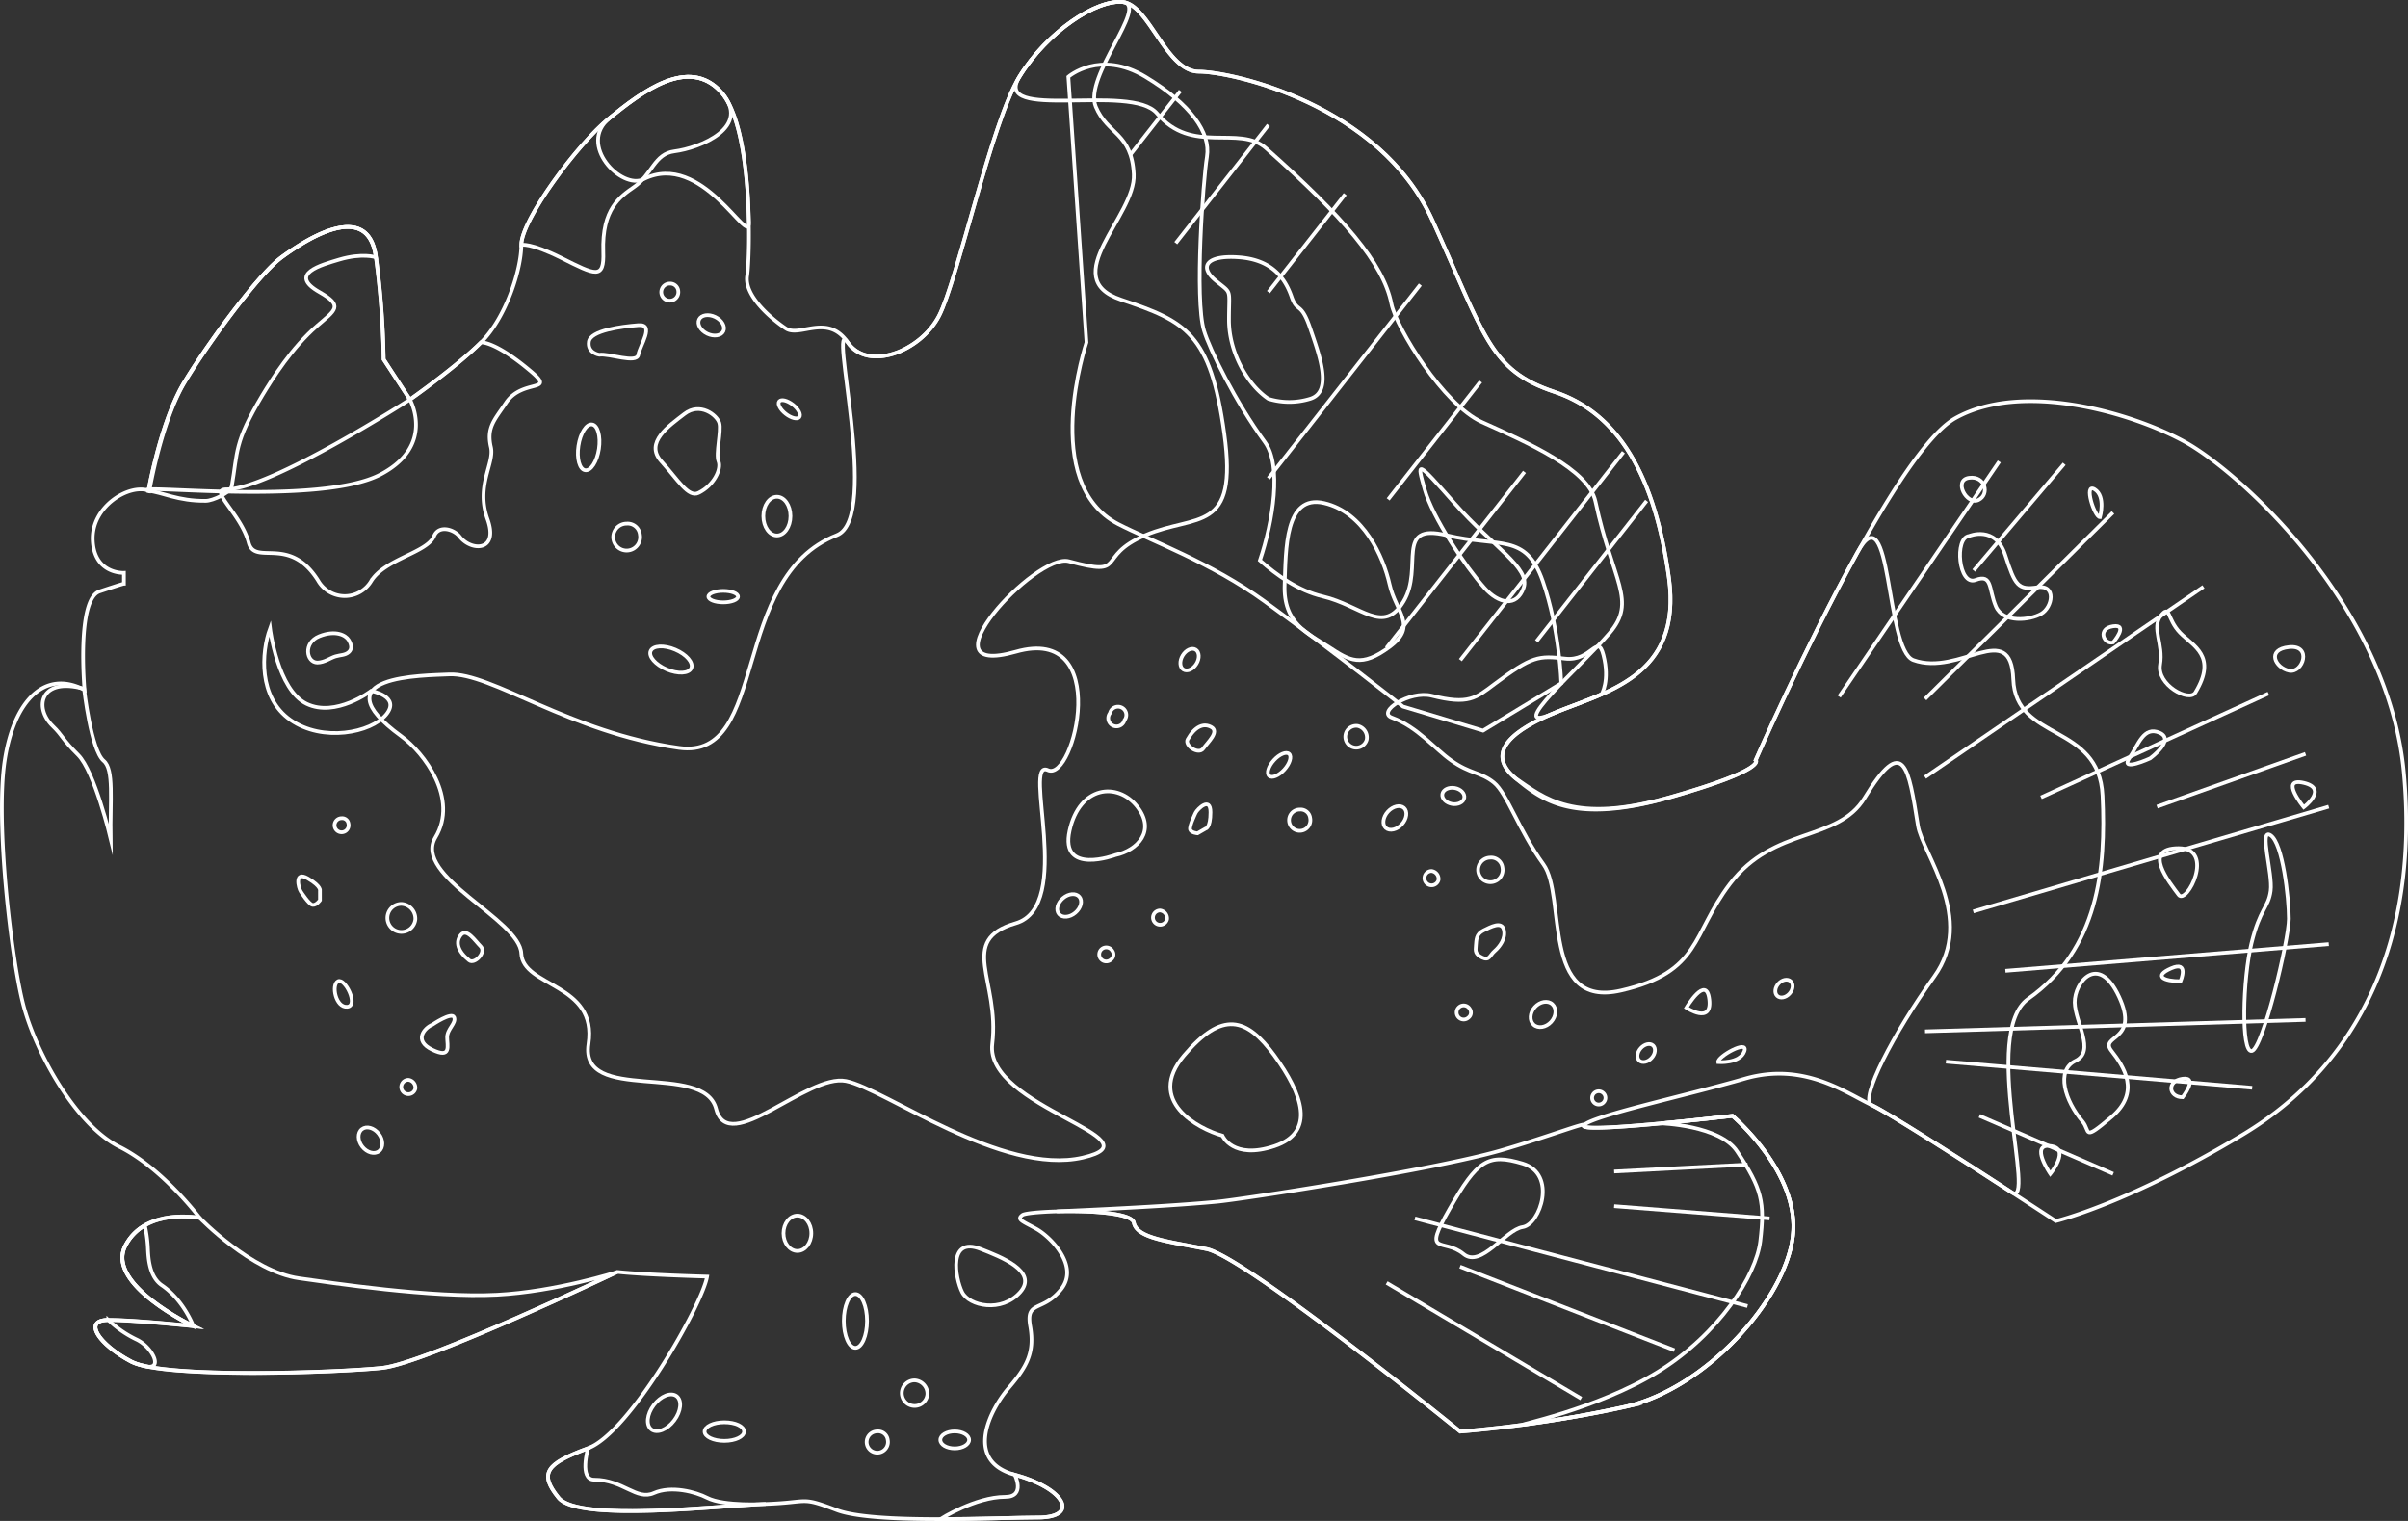 <svg xmlns="http://www.w3.org/2000/svg" viewBox="0 0 651 411.16"><rect x="0" y="0" width="651" height="411.16" fill="#333333" stroke="none"/><defs><style>.cls-1{fill:none;stroke:#fff;stroke-miterlimit:10;}</style></defs><title>frogfishes-line</title><g id="圖層_2" data-name="圖層 2"><g id="frogfishes-line"><path class="cls-1" d="M22.85,186.49s-2.2-24.52,4.07-26.61,6.58-2.09,6.58-2.09v-2.93s-8,.42-8.43-8.78S35,130.61,40.39,132.7c0,0,3.22-18.82,9.5-29.27s20-29.28,26.29-33.88,23.39-15.89,25.48,0a231.72,231.72,0,0,1,2.07,27.6l7.1,10.88s12.54-8.79,19.24-15.48,10.87-19.65,10.87-26.34S156,39,164.77,31.92s21.33-16.73,30.11-7.11,7.94,44.33,7.11,49.76,6.69,11.71,10.45,14.22,11.29-4.18,16.73,3.76,19.65,2.51,24.67-7.11S268.06,33,275.59,20.76s20.91-21,28-20.21,11.71,18.82,20.5,18.82S373,28.16,387.24,59.52s15.47,40.56,33,46.41,27.18,23,30.94,50.18-17.56,30.95-31.36,36.8-17.15,11.71-10,17.57,15.51,12.54,41.84,5,23-10,23-10,36-82.38,53.94-92.42,47.26-1.67,61.89,6.28,55.2,44.32,59.38,89.48-12.12,79-43.49,97.86-50.6,23.41-50.6,23.41-42.65-28-49.76-31.36S487.6,287,471.71,291.6s-41,10-43.49,12.55,40.15-2.51,40.15-2.51,18.39,15.47,16.31,32.62-23.42,41-45.17,46A339.18,339.18,0,0,1,394.77,387s-58.13-47.26-68.58-49.35-18.82-2.93-19.66-7.11-28.43-3.34-30.11-2.09,0,1.67,3.77,3.77,11.71,10,6.69,16.3-9.62,2.93-8.37,10-.83,10.87-5.85,16.73-12.13,19.65,1.67,23.41,17.57,11.58,6.28,11.58-44.33,1.81-54.37-2-7.11-2.09-19.23-1.67-50.6,5-56-1.67-3.34-9.2,7.95-13.38,30.94-38.9,32.2-46.42c0,0-16.31-.42-24.26-1.26,0,0-51.85,24.68-63.56,25.93s-59,2.93-67.75-1.67-13.38-11.29-6.27-11.29,23,1.67,23,1.67-23.83-11.29-18.4-21.75S54,329.24,54,329.24s-10-13.38-21.74-19.24S9.63,284.49,6.28,271.53s-7.52-49.52-5-65.95S12.24,180.91,22.85,186.49Z"/><path class="cls-1" d="M40.12,132.7s3.36-18.82,9.63-29.27S69.84,74.15,76.11,69.55s23.42-15.89,25.51,0a234.76,234.76,0,0,1,2.09,27.6L110.82,108s7,12.39-7.9,20.24C86.54,136.91,34.68,130.61,40.12,132.7Z"/><path class="cls-1" d="M417.09,157.1c-4.59-13.18-11.77-9-26-12.41s-6.12,8.66-11.61,17.86-11.44,1.15-21.86-1.31c-6.7-1.58-12.41-5.73-17-9.75,3.54-10.51,6-25.63,1.33-32C334,108.65,327,94.41,325.5,89.36c-2.57-8.47-.24-40.53.8-47S322,28.22,309.67,20.76s-20.84,0-20.84,0l4.9,71.79s-12.79,38.07,8.62,49.14c8.57,4.42,25.16,10.43,39.52,20.86C360.5,176.09,379.3,191,379.3,191l21.64,6.51,21.15-12.81S421.69,170.29,417.09,157.1Z"/><path class="cls-1" d="M80.85,345.56c8.38,1.18,36,5.37,53.5,4.45,16-.84,32.51-6.14,32.51-6.14S115,368.55,103.3,369.8s-59,2.93-67.75-1.67-13.38-11.29-6.27-11.29,23,1.67,23,1.67-23.83-11.29-18.4-21.75S54,329.24,54,329.24,68,343.76,80.85,345.56Z"/><path class="cls-1" d="M329.12,324.85c6.71-.65,58.19-8.53,76.52-13.82,12.34-3.57,23.59-7.89,22.58-6.88-2.51,2.51,40.15-2.51,40.15-2.51s18.39,15.47,16.31,32.62-23.42,41-45.17,46A339.18,339.18,0,0,1,394.77,387s-58.13-47.26-68.58-49.35-18.82-2.93-19.66-7.11c-.53-2.65-11.84-3.28-20.46-3.07C283.57,327.48,312.51,326.44,329.12,324.85Z"/><path class="cls-1" d="M174,48.43c-6,3-18-9.4-9.2-16.51s21.33-16.73,30.11-7.11c5.66,6.2,7.33,22.85,7.57,35.34C202.58,67,189.84,40.52,174,48.43Z"/><path class="cls-1" d="M22.73,186.22s1.87,16.59,5.3,19.45c2.82,2.35,1.72,10.5,1.88,21,0,0-4.35-18.19-8.78-22.58s-4.08-5.11-6.9-7.84C9.05,191.24,10.94,182.93,22.73,186.22Z"/><path class="cls-1" d="M73,169.91c-2.33,6.4-3.2,18.61,5.52,24.71s21.8,3.49,25.87-1.45-4.07-6.4-4.07-6.4-9.59,7.27-17.44,3.49S73,169.91,73,169.91Z"/><path class="cls-1" d="M40.12,132.7s3.36-18.82,9.63-29.27S69.84,74.15,76.11,69.55s23.42-15.89,25.51,0c0,0-3.65-1.25-9.93.63-4.78,1.44-14,3.85-5.33,8.78,6.59,3.76,4.33,4.81-.62,9.1-6.9,6-12,14.14-14.82,18.81-7.69,12.87-6.62,15.27-8.25,24.52-.33,1.86-5.23,4-7,4C48.1,135.5,43.72,133,40.12,132.7Z"/><path class="cls-1" d="M151.81,69.76c-8.47-4.23-10.88-3.55-10.88-3.55,0-6.69,15.06-27.18,23.84-34.29s21.33-16.73,30.11-7.11S189,40.07,182.33,40.91c-5.45.68-6,6.23-10.87,9.61-3.71,2.59-8.78,5.86-8.36,17.57C163.37,75.66,161,74.36,151.81,69.76Z"/><path class="cls-1" d="M67.23,146.71c-2.1-7.86-11-14.43-6-14.43,11.82,0,49.55-24.25,49.55-24.25s12.55-8.79,19.24-15.48c0,0,3.81-.42,13.7,8,6.58,5.65-2.54,1.77-6.93,8.35-3.05,4.58-5.33,6.64-4.07,12,1,4.41-4.16,10.38-.92,19.44,3.14,8.78-4.39,8.78-7.53,4.71-1.55-2-5.64-3.2-6.9-.15-1.88,4.54-13.17,6.11-17,12.13a8.3,8.3,0,0,1-14.36-.07C78.21,144.51,68.94,153.09,67.23,146.71Z"/><path class="cls-1" d="M435.12,171.17c7.53-8.78.87-13.8-3.79-35.6-1.85-8.68-18.16-15.84-30.71-21.48-10.31-4.64-23.16-25.43-24.46-32-2.17-10.94-13-23.46-33.87-42C335,33.58,322.21,42,312.8,30.66c-6.94-8.33-44.74,2.36-37.21-9.9s20.91-21,28-20.21,11.71,18.82,20.5,18.82S373,28.16,387.24,59.52s15.47,40.56,33,46.41,27.18,23,30.94,50.18-17.56,30.95-31.36,36.8S427.59,180,435.12,171.17Z"/><path class="cls-1" d="M568.42,215.08c-.94-19.76-23.5-14.57-24.13-31.42-.62-16.64-14.45-.68-27-5.21-7.66-2.77-5.75-46.15-15.15-29.11-14.36,26-27.5,56.12-27.5,56.12s3.35,2.51-23,10-34.2.12-41.84-5q-10.67-8.79,10-17.57c4-1.7,8.69-3.23,13.19-5.22,0,0,2.28-3.63.5-10.56-1.56-6.11-3.24,1.78-10.35.94s-8.92-.76-19.13,6.9c-5,3.76-7,5.64-16.93,3.13-6-1.5-15,4.4-10.77,5.92,7,2.56,11.46,8.36,16,11.56,5.21,3.71,8,3.1,11.57,6s6.7,12.86,13.4,22.11c6.25,8.64-.8,39.12,20.95,34.1s19-15.11,29.48-28.86c11.92-15.68,29.08-11.18,36.38-23.21,10.66-17.56,11.92-8.15,14.43,7.53,1.2,7.5,15.68,25.09,4.39,40.77-11,15.29-20.23,33.16-16.94,34.71,4.68,2.2,24.72,15.07,37.9,23.63,6.86,4.45-8.4-43.26,4.44-52.32C567.37,256.59,569.36,234.83,568.42,215.08Z"/><path class="cls-1" d="M140.93,257.73c-.41-9.2-29.48-20.91-23.2-31.36s-3-22.83-9.3-27.4c-22.69-16.51,6.27-16.32,12.95-16.66,11.35-.59,32.74,15.77,62.21,19.87,24.46,3.4,13.5-46.15,42.65-57.51,11.92-4.65-2.51-60.06,2.93-52.12s19.65,2.51,24.67-7.11S268.06,33,275.59,20.76s20.91-21,28-20.21-10.72,20.17-7.35,28.28c3.14,7.53,9.72,7.07,10.28,18.29s-21,28-3.45,33.88,24.15,9,27.92,36.22-7.53,21.59-21.33,27.45-4.39,11.44-20.7,7.05c-8.89-2.39-40.69,32-14.37,24.47s15.83,35.33,8.72,32,7.17,36.8-8.72,41.4-4.24,15.47-6.33,32.61,46.21,25.72,24.46,30.74-53.52-18.61-64-20.7-31.78,20.49-35.12,7.53-37-1.14-34.5-17.57S141.35,266.93,140.93,257.73Z"/><path class="cls-1" d="M449,303.68c9.8-.92,19.37-2,19.37-2s18.39,15.47,16.31,32.62-23.42,41-45.17,46C429.89,382.48,420,384,412,385.1c-3.22.42,19.7-4.07,36.21-14.25s26.58-26.07,27.68-35.34c1.25-10.49.47-14.08-6.27-24.26C464.92,304.15,449,303.68,449,303.68Z"/><path class="cls-1" d="M274.33,398.65c13.8,3.77,17.57,11.58,6.28,11.58-5.43,0-15.89.42-26.39.43,0,0,9.52-6,17.5-6C277.41,404.66,274.33,398.65,274.33,398.65Z"/><path class="cls-1" d="M160.59,400c7.89,0,11.46,5.72,16.18,3.62s11.37-.29,14.35,1.26c4.62,2.4,15.89,1.68,15.89,1.68-12.13.42-50.6,5-56-1.67s-3.34-9.2,7.95-13.38C158.92,391.55,156.56,400,160.59,400Z"/><path class="cls-1" d="M43.75,347.45c5.91,4,8.53,11.06,8.53,11.06s-23.83-11.29-18.4-21.75a13.38,13.38,0,0,1,5.28-5.5,37.36,37.36,0,0,1,.79,5.51C40.09,339,40,344.89,43.75,347.45Z"/><path class="cls-1" d="M36.81,362.06c4.35,1.95,7.79,8.68,2.14,7.2a18.13,18.13,0,0,1-3.4-1.13c-8.78-4.6-13.38-11.29-6.27-11.29A29.61,29.61,0,0,0,36.81,362.06Z"/><line class="cls-1" x1="412.14" y1="127.57" x2="374.83" y2="175.15"/><line class="cls-1" x1="319.11" y1="24.58" x2="305.61" y2="41.8"/><line class="cls-1" x1="342.92" y1="33.8" x2="317.87" y2="65.73"/><line class="cls-1" x1="363.67" y1="52.5" x2="342.92" y2="78.96"/><line class="cls-1" x1="383.98" y1="76.94" x2="342.92" y2="129.3"/><line class="cls-1" x1="400.28" y1="103.12" x2="375.29" y2="134.99"/><line class="cls-1" x1="438.89" y1="122.24" x2="394.81" y2="178.45"/><line class="cls-1" x1="445.16" y1="135.41" x2="415.4" y2="173.36"/><line class="cls-1" x1="558.06" y1="125.38" x2="533.6" y2="154.23"/><line class="cls-1" x1="540.5" y1="124.75" x2="497.22" y2="188.3"/><line class="cls-1" x1="520.43" y1="188.95" x2="571.24" y2="138.55"/><line class="cls-1" x1="520.43" y1="210.09" x2="595.7" y2="158.62"/><line class="cls-1" x1="551.79" y1="215.55" x2="613.26" y2="187.48"/><line class="cls-1" x1="583.16" y1="218.06" x2="623.3" y2="203.79"/><line class="cls-1" x1="629.57" y1="218.06" x2="533.47" y2="246.39"/><line class="cls-1" x1="542.16" y1="262.44" x2="629.57" y2="255.22"/><line class="cls-1" x1="520.43" y1="278.8" x2="623.3" y2="275.71"/><line class="cls-1" x1="608.87" y1="294.06" x2="526.08" y2="287"/><line class="cls-1" x1="535.13" y1="301.64" x2="571.29" y2="317.32"/><line class="cls-1" x1="472.44" y1="353.07" x2="382.52" y2="329.37"/><line class="cls-1" x1="478.4" y1="329.37" x2="436.38" y2="326.06"/><line class="cls-1" x1="472.44" y1="314.81" x2="436.38" y2="316.69"/><line class="cls-1" x1="452.68" y1="364.99" x2="394.71" y2="342.41"/><line class="cls-1" x1="427.48" y1="378.08" x2="374.88" y2="346.8"/><path class="cls-1" d="M347.3,158c.37-9.41,0-24.47,10.67-22s16,14.43,17.71,22,7.67,11.18,0,16.88-10.81,3.71-16.46,0S346.89,168.61,347.3,158Z"/><path class="cls-1" d="M401.1,251.5c1.89-.91,4.83-2.56,5.45-.18s-1.18,4.66-2.49,5.79-1.41,2.69-3.34,1.76-1.86-1.75-1.72-3.25S399,252.52,401.1,251.5Z"/><path class="cls-1" d="M342.92,107.82c-5.65-3.77-10.67-12.55-10.67-21.33s.93-6.9-3.62-10.66-2.44-6.9,6.24-6.28,12.42,5.26,14.3,10.67c1.57,4.5,2.52,1.17,5,8.42s6.28,17.29,0,19.18A19.14,19.14,0,0,1,342.92,107.82Z"/><path class="cls-1" d="M401.32,158.92c-5.2-5.82-14.08-19.11-16.17-26.64s-2.44-8.16,8.09,3.76,20.56,17.54,18.67,22.88S405.16,163.22,401.32,158.92Z"/><path class="cls-1" d="M395.67,339c-5.53-4.56-11.3.94-3.77-12.23s10.35-15.05,19.76-12.23,4.7,16.48,0,17.18S400.39,342.93,395.67,339Z"/><path class="cls-1" d="M330.49,307c-6.64-1.88-20.76-9.41-10.41-21.64s16.94-10.34,24.47,0,11.29,20.7,0,24.47S330.49,307,330.49,307Z"/><path class="cls-1" d="M301.55,231.15s-15.1,5.64-12.39-6.59,13-13.17,18.22-6.58S307.55,229.87,301.55,231.15Z"/><path class="cls-1" d="M532.36,144.88s7.14-3,9.77,5.21,3.47,9.45,8.67,8.68,4.11,5.38,1.05,7.15-10.31,2.6-12.27-2-.9-8.88-5.48-7.13S528.28,145.34,532.36,144.88Z"/><path class="cls-1" d="M563,303.15c-4.68-5.5-7.35-13.77-1.89-16.38S561,276.4,560.9,271s6.37-13.62,12-1.51-5.43,10.28-2.08,14.56,8,11.16,0,17.93S565.26,305.8,563,303.15Z"/><path class="cls-1" d="M593.52,187.21c-1.65,2.72-10.49-2.08-9.54-7.57s-2.37-9.89.18-13.16,1.65.88,5.22,4.56S599.51,177.31,593.52,187.21Z"/><path class="cls-1" d="M608.79,284.11c3-.66,10-30.09,10-35.73s-1.65-20.4-4.92-22.57.63,10.35,0,15S611,245.53,608.68,255,605.79,284.77,608.79,284.11Z"/><path class="cls-1" d="M554.3,317.32s-5.64-8.15,0-7.53S554.3,317.32,554.3,317.32Z"/><path class="cls-1" d="M590.06,296.62c-3.77,0-4.39-4.39,0-5S590.06,296.62,590.06,296.62Z"/><path class="cls-1" d="M589,241.9c-2.5-3.38-10.08-12.61,0-12.61S591.13,244.79,589,241.9Z"/><path class="cls-1" d="M589.5,265.26c-4.46,0-7.45-1.35-2.51-3.5S589.5,265.26,589.5,265.26Z"/><path class="cls-1" d="M581.3,205s-8.18,3.76-5.67,0,3.91-8.78,8.23-6.9S581.3,205,581.3,205Z"/><path class="cls-1" d="M622.82,218.21s-6.75-8.15,0-6.58S622.82,218.21,622.82,218.21Z"/><path class="cls-1" d="M455.91,272.42s5.4-9.11,6.2-2.23S455.91,272.42,455.91,272.42Z"/><path class="cls-1" d="M618.87,181.32c-3.72-.74-6.3-5.76,0-6.39S622.6,182.06,618.87,181.32Z"/><path class="cls-1" d="M571.28,173.68c-2.55.62-4.34-3.77,0-4.39S571.28,173.68,571.28,173.68Z"/><path class="cls-1" d="M567.72,139.81c-1.5,0-4.49-9.41-1.43-7.53S567.72,139.81,567.72,139.81Z"/><path class="cls-1" d="M464.51,287.13c-.3-1.46,8.29-6.31,7.08-2.93S464.51,287.13,464.51,287.13Z"/><path class="cls-1" d="M534.86,135.17c-3.14,1.5-6.9-5.4-2.51-6S538,133.66,534.86,135.17Z"/><path class="cls-1" d="M265.13,337.65c5.27,2.07,15.68,6,10.67,11.66s-13.8,3.76-15.68,0S256.23,334.14,265.13,337.65Z"/><path class="cls-1" d="M262,389.25c0,1.26-1.75,2.3-3.89,2.3s-3.89-1-3.89-2.3,1.74-2.3,3.89-2.3S262,388,262,389.25Z"/><path class="cls-1" d="M240,389.25a2.88,2.88,0,1,1-2.82-2.3A2.61,2.61,0,0,1,240,389.25Z"/><path class="cls-1" d="M354.2,221.14a2.88,2.88,0,1,1-2.82-2.3A2.6,2.6,0,0,1,354.2,221.14Z"/><path class="cls-1" d="M182.26,384c1.88-2.48,2.18-5.43.66-6.58s-4.27-.07-6.16,2.41-2.18,5.43-.66,6.59S180.38,386.5,182.26,384Z"/><path class="cls-1" d="M201.15,387c0,1.38-2.39,2.51-5.33,2.51s-5.33-1.13-5.33-2.51,2.39-2.51,5.33-2.51S201.15,385.56,201.15,387Z"/><path class="cls-1" d="M250.71,376.91a3.46,3.46,0,1,1-3.45-3.76A3.62,3.62,0,0,1,250.71,376.91Z"/><path class="cls-1" d="M234.4,357.09c0,4-1.41,7.27-3.14,7.27s-3.14-3.25-3.14-7.27,1.41-7.27,3.14-7.27S234.4,353.07,234.4,357.09Z"/><ellipse class="cls-1" cx="215.58" cy="333.39" rx="3.76" ry="4.78"/><path class="cls-1" d="M112.29,248.53a3.79,3.79,0,1,1-3.76-4.18A4,4,0,0,1,112.29,248.53Z"/><path class="cls-1" d="M116.89,277c-2.09.83-5.23,4.28,0,6.79s4-1.15,4-3.4,2.51-3.81,1.88-5.38S116.89,277,116.89,277Z"/><path class="cls-1" d="M126.82,259.61c1.47,1.18,4.71-2.19,3.14-3.76s-3.77-5-5.33-3.14S123.68,257.1,126.82,259.61Z"/><path class="cls-1" d="M321.08,199.87c-.93,1.64,2.92,4.29,4.22,2.49s4.34-4.52,2.24-5.76S323.05,196.37,321.08,199.87Z"/><path class="cls-1" d="M91.38,265.26c-1.88.94-.63,7.21,2.51,6.9S93.26,264.32,91.38,265.26Z"/><path class="cls-1" d="M112.29,294.27a1.93,1.93,0,1,1-1.88-2.35A2.15,2.15,0,0,1,112.29,294.27Z"/><path class="cls-1" d="M315.52,248.48a1.93,1.93,0,1,1-1.88-2.35A2.15,2.15,0,0,1,315.52,248.48Z"/><path class="cls-1" d="M388.91,237.81a1.93,1.93,0,1,1-1.88-2.35A2.16,2.16,0,0,1,388.91,237.81Z"/><path class="cls-1" d="M102.39,306.49c1.28,1.64,1.31,3.75.08,4.71s-3.26.4-4.54-1.24-1.31-3.75-.08-4.71S101.11,304.85,102.39,306.49Z"/><path class="cls-1" d="M81.31,241c-.63-.94-1.83-5.72,1.93-3.53s3.26,3.37,3.26,3.37v2.51s-1,1.42-2,1.26S81.31,241,81.31,241Z"/><path class="cls-1" d="M94.2,222.66a1.9,1.9,0,1,1-1.85-1.47A1.7,1.7,0,0,1,94.2,222.66Z"/><path class="cls-1" d="M323.25,219.71c.5-1,4-4.5,4-.14s-1.33,4.45-1.33,4.45l-2.17,1.25s-1.7-.11-2-1S323.25,219.71,323.25,219.71Z"/><path class="cls-1" d="M300.37,259.4a1.9,1.9,0,1,1,.35-2.34A1.69,1.69,0,0,1,300.37,259.4Z"/><path class="cls-1" d="M397,275.08a1.9,1.9,0,1,1,.35-2.33A1.69,1.69,0,0,1,397,275.08Z"/><path class="cls-1" d="M186.88,180.62c-.63,1.48-3.6,1.64-6.63.35s-5-3.53-4.34-5,3.59-1.64,6.62-.36S187.51,179.13,186.88,180.62Z"/><path class="cls-1" d="M173,144.55a3.64,3.64,0,1,1-3.59-3A3.33,3.33,0,0,1,173,144.55Z"/><path class="cls-1" d="M199.52,161.28c0,.85-1.79,1.55-4,1.55s-4-.7-4-1.55,1.79-1.55,4-1.55S199.52,160.42,199.52,161.28Z"/><path class="cls-1" d="M161.92,121.34c-.52,3.42-2.17,6-3.71,5.78s-2.35-3.19-1.83-6.61,2.17-6,3.7-5.77S162.43,117.93,161.92,121.34Z"/><path class="cls-1" d="M213.7,139.52c0,2.89-1.64,5.23-3.66,5.23s-3.67-2.34-3.67-5.23,1.64-5.23,3.67-5.23S213.7,136.63,213.7,139.52Z"/><path class="cls-1" d="M216.11,112.77c-.53.68-2.18.28-3.69-.9s-2.29-2.68-1.75-3.36,2.18-.28,3.69.89S216.64,112.08,216.11,112.77Z"/><path class="cls-1" d="M183.38,78.75a2.31,2.31,0,1,1-2.3-2.09A2.2,2.2,0,0,1,183.38,78.75Z"/><path class="cls-1" d="M195.56,89.53c-.6,1.25-2.56,1.55-4.37.68s-2.79-2.59-2.19-3.84,2.56-1.55,4.37-.68S196.16,88.29,195.56,89.53Z"/><path class="cls-1" d="M188.83,133.25c4.22-2.05,6.26-6.5,5.42-8.54s.83-8.21.21-10.36-5.22-5.7-9.41-2.46-10.87,7.75-6.27,12.82S186.06,134.59,188.83,133.25Z"/><path class="cls-1" d="M162,95.9c2.61-.42,10.14,2.51,10.56,0s4.6-8.37,0-8-12.92,1.43-13.36,4.48S162,95.9,162,95.9Z"/><path class="cls-1" d="M323.45,179.45c-.91,1.49-2.48,2.18-3.51,1.56s-1.11-2.35-.2-3.83,2.48-2.19,3.51-1.56S324.36,178,323.45,179.45Z"/><path class="cls-1" d="M304,194.69a2.23,2.23,0,1,1-3.92-1.92,2.24,2.24,0,1,1,3.92,1.92Z"/><path class="cls-1" d="M290.72,246.74c-1.52,1.29-3.5,1.45-4.43.36s-.43-3,1.09-4.3,3.51-1.45,4.43-.36S292.24,245.45,290.72,246.74Z"/><path class="cls-1" d="M347.21,208.05c-1.5,1.64-3.34,2.4-4.11,1.69s-.18-2.6,1.31-4.24,3.33-2.4,4.1-1.7S348.7,206.41,347.21,208.05Z"/><path class="cls-1" d="M446.51,286c-1,1.12-2.51,1.44-3.32.71s-.62-2.24.41-3.37,2.51-1.45,3.31-.71S447.54,284.9,446.51,286Z"/><path class="cls-1" d="M379,222.83c-1.35,1.49-3.3,1.92-4.35,1s-.79-2.94.57-4.43,3.31-1.92,4.35-1S380.36,221.34,379,222.83Z"/><path class="cls-1" d="M369.48,200a2.95,2.95,0,1,1-2.44-3.76A3.18,3.18,0,0,1,369.48,200Z"/><path class="cls-1" d="M406.18,234.52a3.32,3.32,0,1,1-3.38-2.68A3.07,3.07,0,0,1,406.18,234.52Z"/><path class="cls-1" d="M419.35,276.25c-1.4,1.52-3.52,1.87-4.73.76s-1.07-3.24.33-4.77,3.51-1.88,4.73-.77S420.74,274.71,419.35,276.25Z"/><path class="cls-1" d="M483.78,268.61c-1,1.1-2.47,1.38-3.29.63s-.68-2.24.32-3.34,2.48-1.38,3.3-.63S484.78,267.51,483.78,268.61Z"/><path class="cls-1" d="M433.62,297.9a1.79,1.79,0,1,1-.2-2.43A1.73,1.73,0,0,1,433.62,297.9Z"/><path class="cls-1" d="M392.54,217.33c-1.64-.29-2.8-1.48-2.6-2.67s1.7-1.92,3.34-1.64,2.8,1.48,2.59,2.67S394.17,217.61,392.54,217.33Z"/><path class="cls-1" d="M85.82,179.11c-3,0-3.93-5.35.51-7.12s7.15-.24,7.92,1,1,2.49,0,3.33-2.16.71-3.55,1.12S87.78,179.07,85.82,179.11Z"/></g></g></svg>